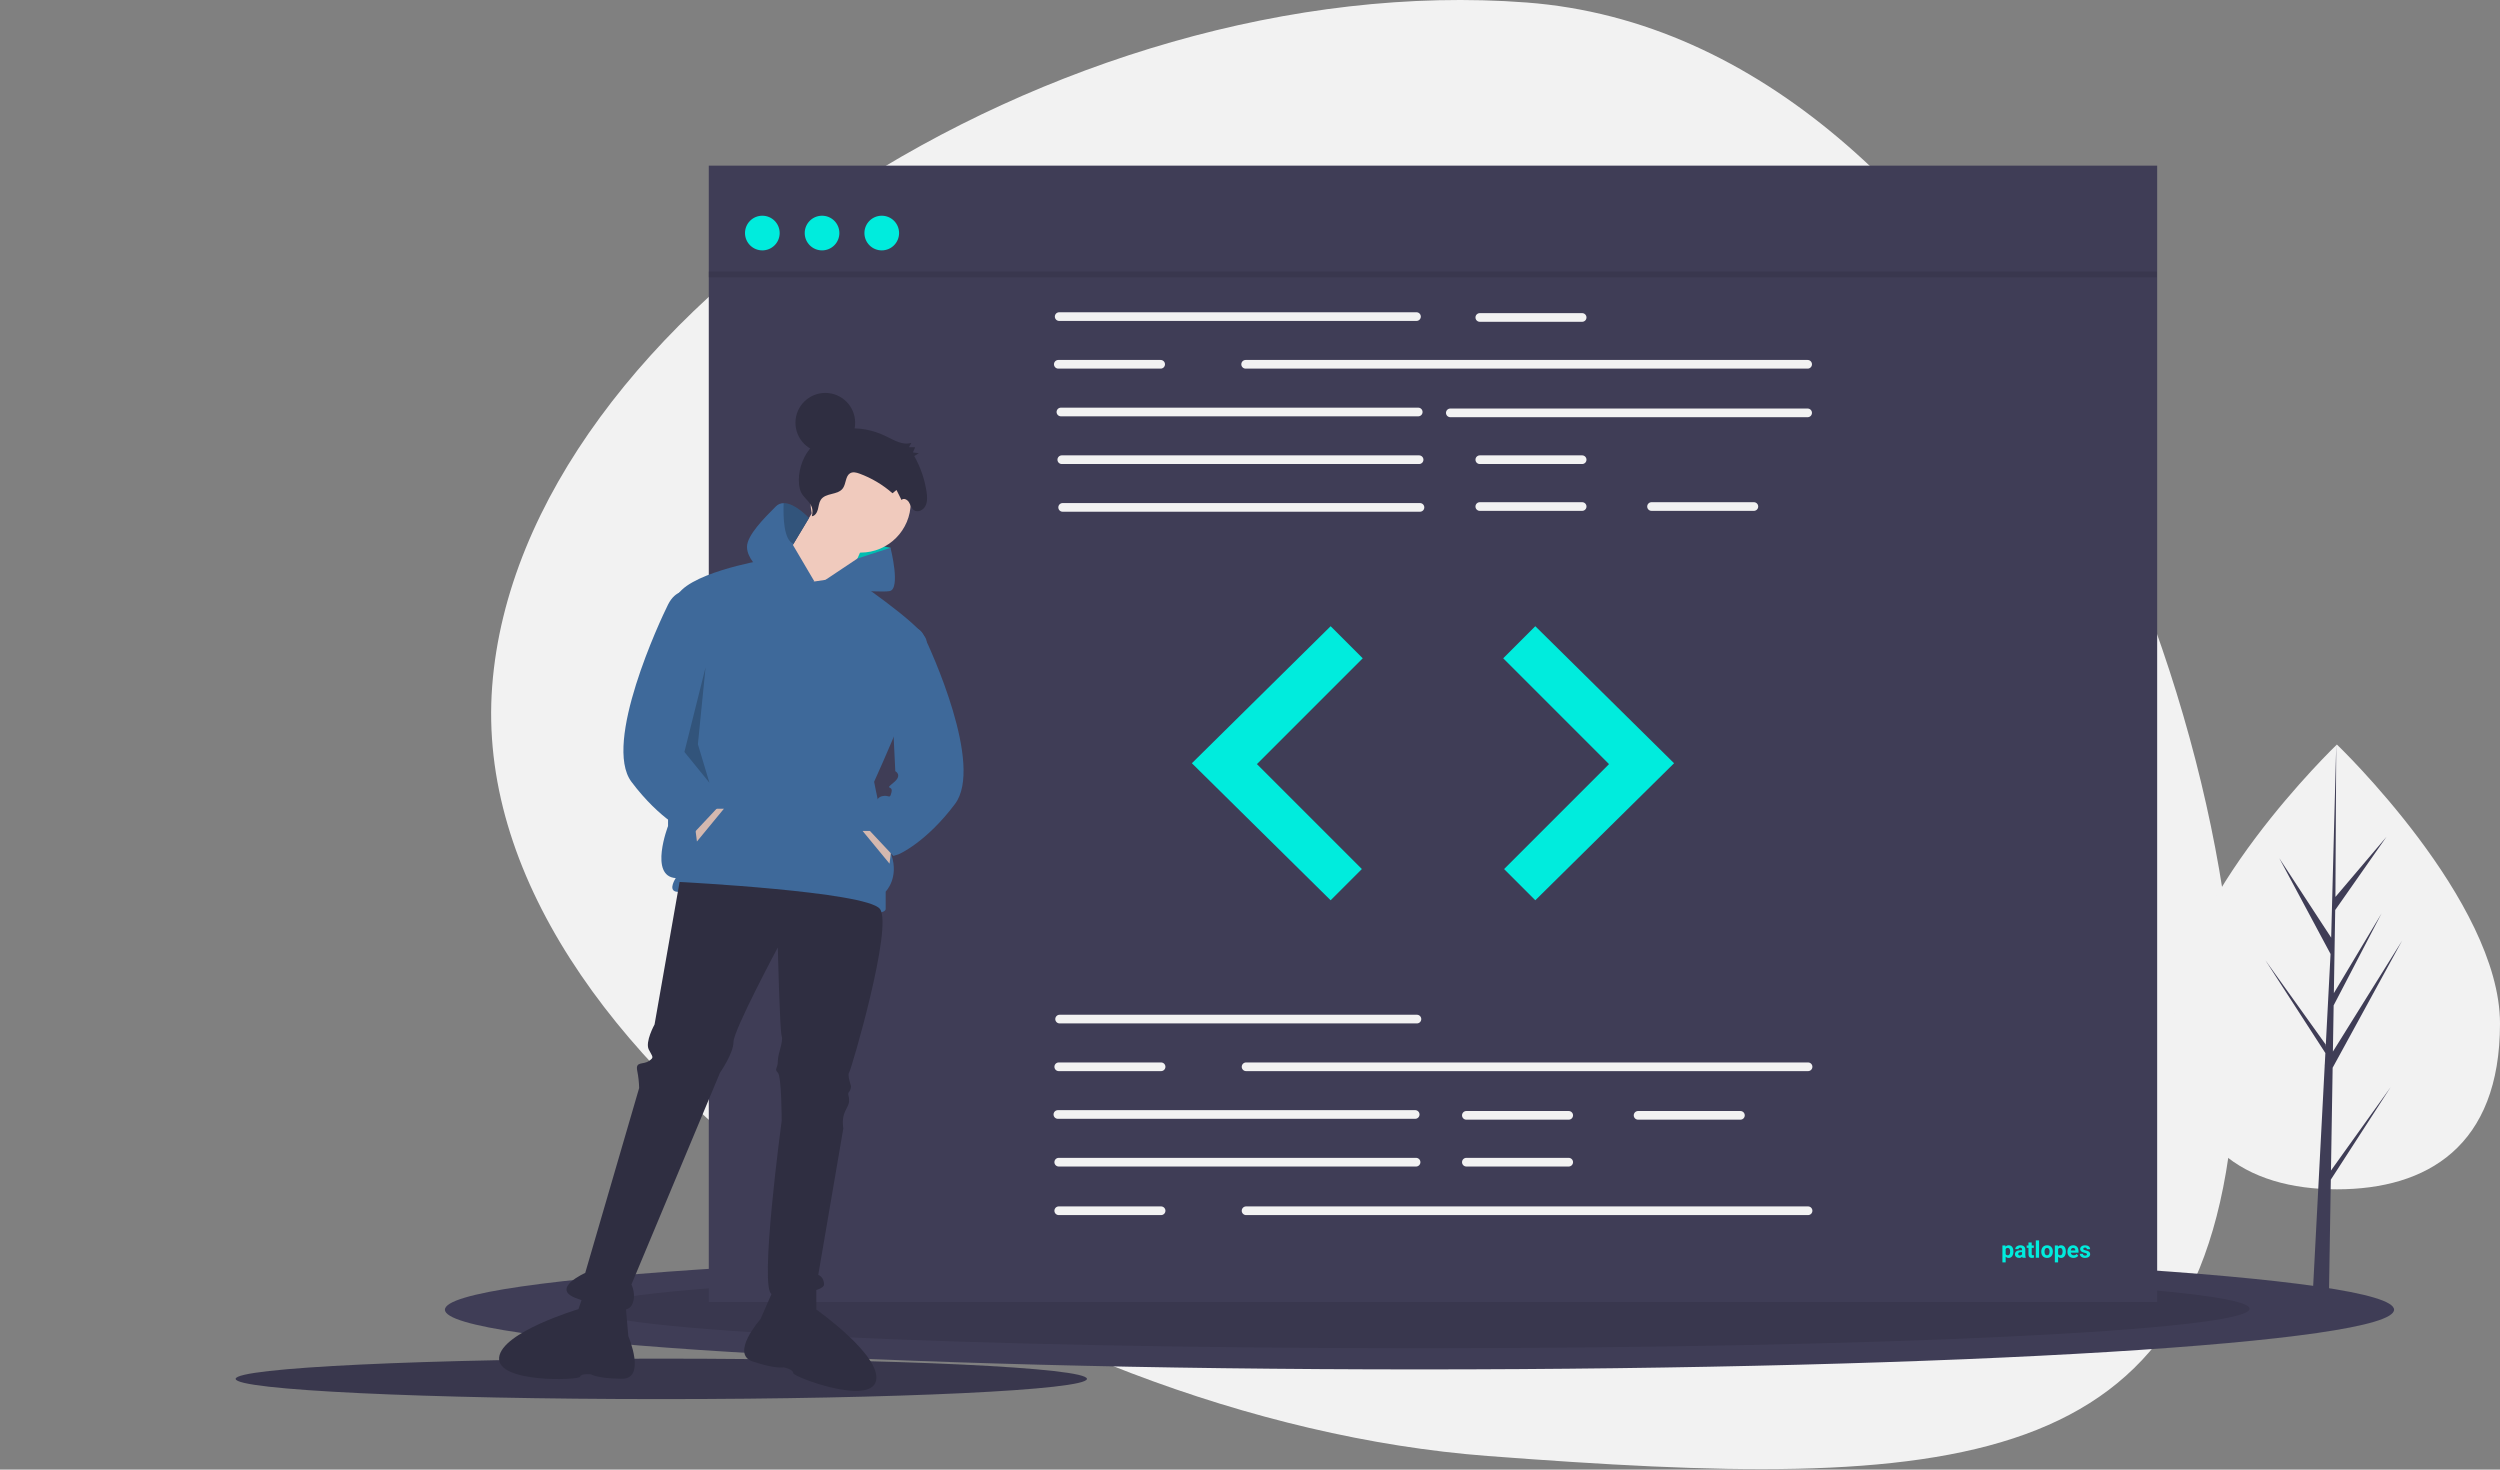 <svg width="1298" height="763" viewBox="0 0 1298 763" fill="none" xmlns="http://www.w3.org/2000/svg">
<rect x="0" y="0" width="1298" height="763" fill="#808080" stroke="none"/>
<path d="M772.293 755.938C529.895 737.491 240.823 549.672 255.54 356.281C270.257 162.889 550.226 -17.142 792.625 1.305C1035.02 19.752 1174.56 381.167 1159.84 574.558C1145.12 767.949 1014.69 774.384 772.293 755.938Z" fill="#F2F2F2"/>
<path d="M737 711C1016.46 711 1243 697.121 1243 680C1243 662.879 1016.46 649 737 649C457.544 649 231 662.879 231 680C231 697.121 457.544 711 737 711Z" fill="#3F3D56"/>
<path opacity="0.1" d="M737 700C975.035 700 1168 690.822 1168 679.5C1168 668.178 975.035 659 737 659C498.965 659 306 668.178 306 679.5C306 690.822 498.965 700 737 700Z" fill="black"/>
<path d="M1120 86H368V676H1120V86Z" fill="#3F3D56"/>
<path d="M735.445 166.629H549.927C549.631 166.63 549.338 166.572 549.064 166.459C548.79 166.346 548.541 166.18 548.332 165.971C548.122 165.762 547.956 165.514 547.843 165.24C547.729 164.967 547.671 164.674 547.671 164.378C547.671 164.082 547.729 163.788 547.843 163.515C547.956 163.242 548.122 162.993 548.332 162.784C548.541 162.575 548.79 162.409 549.064 162.296C549.338 162.183 549.631 162.126 549.927 162.126H735.445C736.041 162.127 736.612 162.365 737.034 162.787C737.455 163.209 737.691 163.781 737.691 164.378C737.691 164.974 737.455 165.546 737.034 165.968C736.612 166.39 736.041 166.628 735.445 166.629V166.629Z" fill="#F2F2F2"/>
<path d="M938.523 191.395H646.738C646.141 191.395 645.569 191.158 645.146 190.735C644.724 190.313 644.487 189.741 644.487 189.143C644.487 188.546 644.724 187.974 645.146 187.551C645.569 187.129 646.141 186.892 646.738 186.892H938.523C938.819 186.892 939.112 186.95 939.385 187.063C939.658 187.176 939.906 187.342 940.115 187.551C940.325 187.76 940.49 188.009 940.604 188.282C940.717 188.555 940.775 188.848 940.775 189.143C940.775 189.439 940.717 189.732 940.604 190.005C940.49 190.278 940.325 190.526 940.115 190.735C939.906 190.944 939.658 191.11 939.385 191.223C939.112 191.337 938.819 191.395 938.523 191.395V191.395Z" fill="#F2F2F2"/>
<path d="M736.345 216.161H550.827C550.23 216.161 549.658 215.923 549.235 215.501C548.813 215.079 548.576 214.506 548.576 213.909C548.576 213.312 548.813 212.739 549.235 212.317C549.658 211.895 550.23 211.658 550.827 211.658H736.345C736.942 211.658 737.515 211.895 737.937 212.317C738.359 212.739 738.597 213.312 738.597 213.909C738.597 214.506 738.359 215.079 737.937 215.501C737.515 215.923 736.942 216.161 736.345 216.161V216.161Z" fill="#F2F2F2"/>
<path d="M938.523 216.611H753.006C752.409 216.611 751.836 216.374 751.414 215.951C750.991 215.529 750.754 214.957 750.754 214.359C750.754 213.762 750.991 213.19 751.414 212.767C751.836 212.345 752.409 212.108 753.006 212.108H938.523C939.12 212.108 939.693 212.345 940.115 212.767C940.538 213.19 940.775 213.762 940.775 214.359C940.775 214.957 940.538 215.529 940.115 215.951C939.693 216.374 939.12 216.611 938.523 216.611V216.611Z" fill="#F2F2F2"/>
<path d="M736.795 240.926H551.278C550.681 240.926 550.108 240.689 549.686 240.267C549.264 239.845 549.026 239.272 549.026 238.675C549.026 238.078 549.264 237.505 549.686 237.083C550.108 236.661 550.681 236.423 551.278 236.423H736.795C737.393 236.423 737.965 236.661 738.387 237.083C738.81 237.505 739.047 238.078 739.047 238.675C739.047 239.272 738.81 239.845 738.387 240.267C737.965 240.689 737.393 240.926 736.795 240.926V240.926Z" fill="#F2F2F2"/>
<path d="M737.246 265.692H551.728C551.131 265.692 550.558 265.455 550.136 265.033C549.714 264.61 549.477 264.038 549.477 263.441C549.477 262.844 549.714 262.271 550.136 261.849C550.558 261.426 551.131 261.189 551.728 261.189H737.246C737.843 261.189 738.416 261.426 738.838 261.849C739.26 262.271 739.497 262.844 739.497 263.441C739.497 264.038 739.26 264.61 738.838 265.033C738.416 265.455 737.843 265.692 737.246 265.692V265.692Z" fill="#F2F2F2"/>
<path d="M821.449 167.079H768.315C767.718 167.079 767.146 166.842 766.723 166.42C766.301 165.998 766.064 165.425 766.064 164.828C766.064 164.231 766.301 163.658 766.723 163.236C767.146 162.814 767.718 162.577 768.315 162.577H821.449C822.046 162.577 822.619 162.814 823.041 163.236C823.463 163.658 823.701 164.231 823.701 164.828C823.701 165.425 823.463 165.998 823.041 166.42C822.619 166.842 822.046 167.079 821.449 167.079V167.079Z" fill="#F2F2F2"/>
<path d="M821.449 240.926H768.315C767.718 240.926 767.146 240.689 766.723 240.267C766.301 239.845 766.064 239.272 766.064 238.675C766.064 238.078 766.301 237.505 766.723 237.083C767.146 236.661 767.718 236.423 768.315 236.423H821.449C822.046 236.423 822.619 236.661 823.041 237.083C823.463 237.505 823.701 238.078 823.701 238.675C823.701 239.272 823.463 239.845 823.041 240.267C822.619 240.689 822.046 240.926 821.449 240.926V240.926Z" fill="#F2F2F2"/>
<path d="M821.449 265.242H768.315C768.019 265.242 767.726 265.185 767.452 265.072C767.179 264.959 766.93 264.793 766.72 264.584C766.511 264.375 766.345 264.126 766.231 263.853C766.118 263.58 766.059 263.286 766.059 262.99C766.059 262.694 766.118 262.401 766.231 262.128C766.345 261.854 766.511 261.606 766.72 261.397C766.93 261.188 767.179 261.022 767.452 260.909C767.726 260.796 768.019 260.738 768.315 260.739H821.449C821.745 260.738 822.038 260.796 822.312 260.909C822.586 261.022 822.835 261.188 823.044 261.397C823.254 261.606 823.42 261.854 823.533 262.128C823.647 262.401 823.705 262.694 823.705 262.99C823.705 263.286 823.647 263.58 823.533 263.853C823.42 264.126 823.254 264.375 823.044 264.584C822.835 264.793 822.586 264.959 822.312 265.072C822.038 265.185 821.745 265.242 821.449 265.242V265.242Z" fill="#F2F2F2"/>
<path d="M910.606 265.242H857.472C856.876 265.24 856.304 265.003 855.883 264.581C855.462 264.159 855.225 263.587 855.225 262.99C855.225 262.394 855.462 261.822 855.883 261.4C856.304 260.978 856.876 260.74 857.472 260.739H910.606C910.902 260.738 911.195 260.796 911.469 260.909C911.742 261.022 911.991 261.188 912.201 261.397C912.41 261.606 912.577 261.854 912.69 262.128C912.803 262.401 912.862 262.694 912.862 262.99C912.862 263.286 912.803 263.58 912.69 263.853C912.577 264.126 912.41 264.375 912.201 264.584C911.991 264.793 911.742 264.959 911.469 265.072C911.195 265.185 910.902 265.242 910.606 265.242V265.242Z" fill="#F2F2F2"/>
<path d="M602.61 191.395H549.477C548.879 191.395 548.307 191.158 547.885 190.735C547.462 190.313 547.225 189.741 547.225 189.143C547.225 188.546 547.462 187.974 547.885 187.551C548.307 187.129 548.879 186.892 549.477 186.892H602.61C603.207 186.892 603.78 187.129 604.202 187.551C604.625 187.974 604.862 188.546 604.862 189.143C604.862 189.741 604.625 190.313 604.202 190.735C603.78 191.158 603.207 191.395 602.61 191.395V191.395Z" fill="#F2F2F2"/>
<path d="M735.67 531.361H550.152C549.555 531.361 548.982 531.123 548.56 530.701C548.138 530.279 547.901 529.706 547.901 529.109C547.901 528.512 548.138 527.939 548.56 527.517C548.982 527.095 549.555 526.858 550.152 526.858H735.67C736.267 526.858 736.84 527.095 737.262 527.517C737.684 527.939 737.921 528.512 737.921 529.109C737.921 529.706 737.684 530.279 737.262 530.701C736.84 531.123 736.267 531.361 735.67 531.361Z" fill="#F2F2F2"/>
<path d="M734.769 580.892H549.251C548.654 580.892 548.082 580.655 547.659 580.233C547.237 579.81 547 579.238 547 578.641C547 578.043 547.237 577.471 547.659 577.049C548.082 576.626 548.654 576.389 549.251 576.389H734.769C735.366 576.389 735.939 576.626 736.361 577.049C736.783 577.471 737.021 578.043 737.021 578.641C737.021 579.238 736.783 579.81 736.361 580.233C735.939 580.655 735.366 580.892 734.769 580.892Z" fill="#F2F2F2"/>
<path d="M735.219 605.658H549.702C549.406 605.658 549.112 605.6 548.839 605.488C548.565 605.375 548.316 605.209 548.107 605C547.897 604.791 547.731 604.542 547.617 604.269C547.504 603.995 547.446 603.702 547.446 603.406C547.446 603.11 547.504 602.817 547.617 602.544C547.731 602.27 547.897 602.022 548.107 601.813C548.316 601.603 548.565 601.438 548.839 601.325C549.112 601.212 549.406 601.154 549.702 601.155H735.219C735.516 601.154 735.809 601.212 736.082 601.325C736.356 601.438 736.605 601.603 736.814 601.813C737.024 602.022 737.19 602.27 737.304 602.544C737.417 602.817 737.476 603.11 737.476 603.406C737.476 603.702 737.417 603.995 737.304 604.269C737.19 604.542 737.024 604.791 736.814 605C736.605 605.209 736.356 605.375 736.082 605.488C735.809 605.6 735.516 605.658 735.219 605.658V605.658Z" fill="#F2F2F2"/>
<path d="M814.47 581.342H761.336C760.739 581.342 760.166 581.105 759.744 580.683C759.322 580.261 759.085 579.688 759.085 579.091C759.085 578.494 759.322 577.921 759.744 577.499C760.166 577.077 760.739 576.839 761.336 576.839H814.47C815.067 576.839 815.639 577.077 816.062 577.499C816.484 577.921 816.721 578.494 816.721 579.091C816.721 579.688 816.484 580.261 816.062 580.683C815.639 581.105 815.067 581.342 814.47 581.342Z" fill="#F2F2F2"/>
<path d="M814.47 605.658H761.336C760.739 605.658 760.166 605.42 759.744 604.998C759.322 604.576 759.085 604.003 759.085 603.406C759.085 602.809 759.322 602.236 759.744 601.814C760.166 601.392 760.739 601.155 761.336 601.155H814.47C815.067 601.155 815.639 601.392 816.062 601.814C816.484 602.236 816.721 602.809 816.721 603.406C816.721 604.003 816.484 604.576 816.062 604.998C815.639 605.42 815.067 605.658 814.47 605.658V605.658Z" fill="#F2F2F2"/>
<path d="M903.626 581.342H850.493C849.895 581.342 849.323 581.105 848.901 580.683C848.478 580.261 848.241 579.688 848.241 579.091C848.241 578.494 848.478 577.921 848.901 577.499C849.323 577.077 849.895 576.839 850.493 576.839H903.626C904.223 576.839 904.796 577.077 905.218 577.499C905.64 577.921 905.878 578.494 905.878 579.091C905.878 579.688 905.64 580.261 905.218 580.683C904.796 581.105 904.223 581.342 903.626 581.342V581.342Z" fill="#F2F2F2"/>
<path d="M938.749 556.126H646.963C646.366 556.126 645.794 555.889 645.371 555.467C644.949 555.045 644.712 554.472 644.712 553.875C644.712 553.278 644.949 552.705 645.371 552.283C645.794 551.861 646.366 551.623 646.963 551.623H938.749C939.346 551.623 939.918 551.861 940.341 552.283C940.763 552.705 941 553.278 941 553.875C941 554.472 940.763 555.045 940.341 555.467C939.918 555.889 939.346 556.126 938.749 556.126V556.126Z" fill="#F2F2F2"/>
<path d="M602.835 556.126H549.702C549.105 556.126 548.532 555.889 548.11 555.467C547.687 555.045 547.45 554.472 547.45 553.875C547.45 553.278 547.687 552.705 548.11 552.283C548.532 551.861 549.105 551.623 549.702 551.623H602.835C603.433 551.623 604.005 551.861 604.427 552.283C604.85 552.705 605.087 553.278 605.087 553.875C605.087 554.472 604.85 555.045 604.427 555.467C604.005 555.889 603.433 556.126 602.835 556.126V556.126Z" fill="#F2F2F2"/>
<path d="M938.749 630.874H646.963C646.667 630.874 646.374 630.817 646.1 630.704C645.827 630.591 645.578 630.425 645.368 630.216C645.159 630.007 644.993 629.758 644.879 629.485C644.766 629.212 644.707 628.918 644.707 628.622C644.707 628.326 644.766 628.033 644.879 627.76C644.993 627.486 645.159 627.238 645.368 627.029C645.578 626.82 645.827 626.654 646.1 626.541C646.374 626.428 646.667 626.37 646.963 626.371H938.749C939.346 626.371 939.918 626.608 940.341 627.03C940.763 627.453 941 628.025 941 628.622C941 629.219 940.763 629.792 940.341 630.214C939.918 630.637 939.346 630.874 938.749 630.874V630.874Z" fill="#F2F2F2"/>
<path d="M602.835 630.874H549.702C549.406 630.874 549.112 630.817 548.839 630.704C548.565 630.591 548.316 630.425 548.107 630.216C547.897 630.007 547.731 629.758 547.617 629.485C547.504 629.212 547.446 628.918 547.446 628.622C547.446 628.326 547.504 628.033 547.617 627.76C547.731 627.486 547.897 627.238 548.107 627.029C548.316 626.82 548.565 626.654 548.839 626.541C549.112 626.428 549.406 626.37 549.702 626.371H602.835C603.131 626.37 603.425 626.428 603.698 626.541C603.972 626.654 604.221 626.82 604.431 627.029C604.64 627.238 604.806 627.486 604.92 627.76C605.033 628.033 605.092 628.326 605.092 628.622C605.092 628.918 605.033 629.212 604.92 629.485C604.806 629.758 604.64 630.007 604.431 630.216C604.221 630.425 603.972 630.591 603.698 630.704C603.425 630.817 603.131 630.874 602.835 630.874Z" fill="#F2F2F2"/>
<path d="M690.866 325.13L618.82 396.275L690.866 467.42L707.076 451.21L652.592 396.725L707.526 341.79L690.866 325.13Z" fill="#00ECDD"/>
<path d="M797.133 325.13L869.179 396.275L797.133 467.42L780.923 451.21L835.408 396.725L780.473 341.79L797.133 325.13Z" fill="#00ECDD"/>
<path d="M395.806 130C400.777 130 404.806 125.971 404.806 121C404.806 116.029 400.777 112 395.806 112C390.836 112 386.806 116.029 386.806 121C386.806 125.971 390.836 130 395.806 130Z" fill="#00ECDD"/>
<path d="M426.806 130C431.777 130 435.806 125.971 435.806 121C435.806 116.029 431.777 112 426.806 112C421.836 112 417.806 116.029 417.806 121C417.806 125.971 421.836 130 426.806 130Z" fill="#00ECDD"/>
<path d="M457.806 130C462.777 130 466.806 125.971 466.806 121C466.806 116.029 462.777 112 457.806 112C452.836 112 448.806 116.029 448.806 121C448.806 125.971 452.836 130 457.806 130Z" fill="#00ECDD"/>
<path opacity="0.1" d="M1119.81 141H367.806V144H1119.81V141Z" fill="black"/>
<path d="M1298 531.454C1298 595.225 1260.09 617.491 1213.32 617.491C1166.56 617.491 1128.65 595.225 1128.65 531.454C1128.65 467.682 1213.32 386.556 1213.32 386.556C1213.32 386.556 1298 467.682 1298 531.454Z" fill="#F2F2F2"/>
<path d="M1210.24 607.736L1211.11 554.365L1247.2 488.338L1211.24 545.993L1211.63 521.995L1236.51 474.226L1211.74 515.645L1212.44 472.484L1239.07 434.453L1212.55 465.697L1212.98 386.556L1210.23 491.325L1210.46 487.003L1183.38 445.552L1210.02 495.3L1207.5 543.503L1207.43 542.223L1176.21 498.602L1207.33 546.743L1207.02 552.771L1206.96 552.862L1206.98 553.357L1200.58 675.653H1209.14L1210.16 612.485L1241.21 564.461L1210.24 607.736Z" fill="#3F3D56"/>
<g clip-path="url(#clip0)">
<path d="M343.344 726.41C465.399 726.41 564.344 721.709 564.344 715.91C564.344 710.111 465.399 705.41 343.344 705.41C221.289 705.41 122.344 710.111 122.344 715.91C122.344 721.709 221.289 726.41 343.344 726.41Z" fill="#39374D"/>
<path d="M458.344 291.41L462.344 284.41L442.344 280.41L440.344 290.41L443.344 298.41L458.344 291.41Z" fill="#00ECDD"/>
<path opacity="0.2" d="M458.344 291.41L462.344 284.41L442.344 280.41L440.344 290.41L443.344 298.41L458.344 291.41Z" fill="black"/>
<path d="M446.844 286.91C461.203 286.91 472.844 275.269 472.844 260.91C472.844 246.55 461.203 234.91 446.844 234.91C432.485 234.91 420.844 246.55 420.844 260.91C420.844 275.269 432.485 286.91 446.844 286.91Z" fill="#F0CABD"/>
<path d="M424.844 260.91L403.844 295.91L434.844 313.91L450.844 276.91L424.844 260.91Z" fill="#F0CABD"/>
<path d="M422.844 301.91L395.844 290.91C395.844 290.91 354.844 297.91 350.844 310.91C346.844 323.91 346.844 428.91 346.844 428.91C346.844 428.91 336.844 454.91 350.844 455.91C350.844 455.91 346.844 461.91 350.844 462.91C354.844 463.91 395.844 462.91 411.844 467.91C427.844 472.91 459.844 476.91 459.844 471.91V462.91C459.844 462.91 466.844 455.91 462.844 443.91C458.844 431.91 453.844 405.91 453.844 405.91C453.844 405.91 483.844 339.91 480.844 331.91C477.844 323.91 441.217 299.172 441.217 299.172L422.844 301.91Z" fill="#3E699A"/>
<path d="M360.844 428.91L361.844 436.91L375.844 419.91H370.844L360.844 428.91Z" fill="#D4B8AF"/>
<path d="M422.844 301.91L393.844 294.91C393.844 294.91 387.844 289.91 387.844 283.91C387.844 277.91 396.844 268.91 402.844 262.91C403.366 262.374 403.992 261.95 404.683 261.663C405.374 261.376 406.116 261.232 406.864 261.239C412.804 261.189 420.004 268.98 420.004 268.98L412.014 282.31L411.654 282.899L422.844 301.91Z" fill="#3E699A"/>
<path d="M445.197 289.968L462.344 284.41C462.344 284.41 467.844 305.91 461.844 306.91C455.844 307.91 422.844 304.91 422.844 304.91L445.197 289.968Z" fill="#3E699A"/>
<path d="M352.844 457.91L339.844 531.91C339.844 531.91 334.844 540.91 336.844 544.91C338.844 548.91 339.844 548.91 336.844 550.91C333.844 552.91 329.844 550.91 330.844 555.91C331.443 558.874 331.778 561.886 331.844 564.91L303.844 660.91C303.844 660.91 285.844 668.91 298.844 673.91C311.844 678.91 324.844 682.91 327.844 677.91C330.844 672.91 327.844 666.91 327.844 666.91L373.844 556.91C373.844 556.91 380.844 546.91 380.844 540.91C380.844 534.91 403.844 491.91 403.844 491.91C403.844 491.91 404.844 534.91 405.844 537.91C406.844 540.91 403.844 546.91 403.844 550.91C403.844 554.91 401.844 554.91 403.844 556.91C405.844 558.91 405.844 581.91 405.844 581.91C405.844 581.91 393.844 670.91 400.844 671.91C407.844 672.91 427.844 670.91 427.844 666.91C427.844 662.91 424.844 661.91 424.844 661.91L437.844 585.91C437.844 585.91 436.844 580.91 438.844 576.91C440.844 572.91 440.844 572.91 440.844 570.91C440.844 568.91 439.844 567.91 440.844 566.91C441.497 566.046 441.849 564.992 441.844 563.91C441.844 563.91 439.844 557.91 440.844 556.91C441.844 555.91 463.844 480.91 456.844 471.91C449.844 462.91 352.844 457.91 352.844 457.91Z" fill="#2F2E41"/>
<path d="M401.844 668.91L394.844 684.91C394.844 684.91 378.844 702.91 390.844 706.91C402.844 710.91 406.844 709.91 406.844 709.91C406.844 709.91 411.844 710.91 411.844 712.91C411.844 714.91 451.844 729.91 454.844 716.91C457.844 703.91 423.844 679.91 423.844 679.91V667.91L401.844 668.91Z" fill="#2F2E41"/>
<path d="M324.709 676.316L326.223 693.714C326.223 693.714 335.625 715.886 322.976 715.838C310.327 715.789 306.857 713.562 306.857 713.562C306.857 713.562 301.8 712.91 301.16 714.805C300.52 716.7 257.824 718.117 259.14 704.84C260.456 691.564 300.347 679.701 300.347 679.701L304.185 668.331L324.709 676.316Z" fill="#2F2E41"/>
<path d="M421.52 268.027C423.126 267.919 424.197 266.169 424.641 264.503C425.086 262.838 425.199 261.013 426.106 259.582C428.592 255.66 435.056 257.244 437.681 253.429C439.296 251.082 438.958 247.261 441.288 245.768C442.76 244.826 444.636 245.311 446.258 245.904C452.543 248.217 458.346 251.673 463.374 256.097L465.462 254.397L468.07 259.612C469.081 258.392 471.032 259.338 471.88 260.693C472.729 262.049 473.14 263.781 474.35 264.769C476.279 266.343 479.292 265.01 480.46 262.728C481.628 260.445 481.435 257.656 481.03 255.086C480.022 248.65 477.872 242.445 474.682 236.764L477.068 235.333L473.983 234.892L475.164 232.213L471.932 232.176L473.208 229.886C468.864 231.377 464.374 228.646 460.225 226.61C453.284 223.205 445.477 221.571 437.941 222.836C434.08 223.463 430.391 224.887 427.111 227.018C423.83 229.149 421.03 231.94 418.887 235.213C415.601 240.379 413.704 247.88 415.347 254.067C416.84 259.69 423.358 260.565 421.52 268.027Z" fill="#2F2E41"/>
<path d="M356.844 306.91C356.844 306.91 350.844 305.91 346.844 313.91C342.844 321.91 312.844 385.91 327.844 405.91C342.844 425.91 356.844 431.91 356.844 431.91L359.844 432.91L374.844 416.91L369.844 409.91C369.844 409.91 369.844 402.91 365.844 401.91C361.844 400.91 361.844 403.91 360.844 399.91C359.844 395.91 364.844 398.91 359.844 394.91C354.844 390.91 358.844 388.91 358.844 388.91L356.844 306.91Z" fill="#3E699A"/>
<path d="M462.844 440.41L461.844 448.41L447.844 431.41H452.844L462.844 440.41Z" fill="#D4B8AF"/>
<path d="M461.344 328.41C461.344 328.41 475.344 321.41 479.344 329.41C483.344 337.41 510.844 397.41 495.844 417.41C480.844 437.41 466.844 443.41 466.844 443.41L463.844 444.41L448.844 428.41L453.844 421.41C453.844 421.41 453.844 414.41 457.844 413.41C461.844 412.41 461.844 415.41 462.844 411.41C463.844 407.41 458.844 410.41 463.844 406.41C468.844 402.41 464.844 400.41 464.844 400.41L461.344 328.41Z" fill="#3E699A"/>
<path opacity="0.2" d="M366.344 346.41L355.344 390.41L368.344 406.41L362.344 386.41L366.344 346.41Z" fill="black"/>
<path opacity="0.2" d="M420.004 268.98L412.014 282.31C406.994 280.57 406.574 268.92 406.864 261.239C412.804 261.19 420.004 268.98 420.004 268.98Z" fill="black"/>
<circle cx="428.5" cy="219.5" r="15.5" fill="#2F2E41"/>
</g>
<path d="M1045.36 649.889C1045.36 650.865 1045.13 651.648 1044.69 652.238C1044.25 652.824 1043.65 653.117 1042.9 653.117C1042.26 653.117 1041.74 652.895 1041.34 652.449V655.438H1039.65V646.66H1041.22L1041.28 647.281C1041.69 646.789 1042.22 646.543 1042.88 646.543C1043.67 646.543 1044.27 646.832 1044.71 647.41C1045.14 647.988 1045.36 648.785 1045.36 649.801V649.889ZM1043.66 649.766C1043.66 649.176 1043.56 648.721 1043.35 648.4C1043.14 648.08 1042.84 647.92 1042.44 647.92C1041.91 647.92 1041.54 648.123 1041.34 648.529V651.125C1041.55 651.543 1041.92 651.752 1042.45 651.752C1043.26 651.752 1043.66 651.09 1043.66 649.766ZM1050.09 653C1050.01 652.848 1049.95 652.658 1049.92 652.432C1049.51 652.889 1048.97 653.117 1048.32 653.117C1047.7 653.117 1047.18 652.938 1046.77 652.578C1046.36 652.219 1046.16 651.766 1046.16 651.219C1046.16 650.547 1046.41 650.031 1046.9 649.672C1047.4 649.312 1048.12 649.131 1049.07 649.127H1049.85V648.764C1049.85 648.471 1049.77 648.236 1049.62 648.061C1049.47 647.885 1049.23 647.797 1048.91 647.797C1048.62 647.797 1048.4 647.865 1048.23 648.002C1048.07 648.139 1047.99 648.326 1047.99 648.564H1046.3C1046.3 648.197 1046.41 647.857 1046.64 647.545C1046.87 647.232 1047.19 646.988 1047.6 646.812C1048.02 646.633 1048.48 646.543 1049 646.543C1049.78 646.543 1050.4 646.74 1050.85 647.135C1051.31 647.525 1051.54 648.076 1051.54 648.787V651.535C1051.55 652.137 1051.63 652.592 1051.8 652.9V653H1050.09ZM1048.69 651.822C1048.94 651.822 1049.17 651.768 1049.38 651.658C1049.59 651.545 1049.74 651.395 1049.85 651.207V650.117H1049.21C1048.37 650.117 1047.91 650.41 1047.86 650.996L1047.85 651.096C1047.85 651.307 1047.93 651.48 1048.08 651.617C1048.22 651.754 1048.43 651.822 1048.69 651.822ZM1054.87 645.102V646.66H1055.96V647.902H1054.87V651.066C1054.87 651.301 1054.92 651.469 1055.01 651.57C1055.1 651.672 1055.27 651.723 1055.52 651.723C1055.71 651.723 1055.88 651.709 1056.02 651.682V652.965C1055.69 653.066 1055.35 653.117 1055 653.117C1053.81 653.117 1053.2 652.518 1053.18 651.318V647.902H1052.25V646.66H1053.18V645.102H1054.87ZM1058.69 653H1056.99V644H1058.69V653ZM1059.82 649.771C1059.82 649.143 1059.95 648.582 1060.19 648.09C1060.43 647.598 1060.78 647.217 1061.23 646.947C1061.69 646.678 1062.22 646.543 1062.82 646.543C1063.67 646.543 1064.37 646.805 1064.91 647.328C1065.45 647.852 1065.76 648.562 1065.82 649.461L1065.83 649.895C1065.83 650.867 1065.56 651.648 1065.02 652.238C1064.47 652.824 1063.74 653.117 1062.83 653.117C1061.92 653.117 1061.19 652.824 1060.64 652.238C1060.1 651.652 1059.82 650.855 1059.82 649.848V649.771ZM1061.52 649.895C1061.52 650.496 1061.63 650.957 1061.86 651.277C1062.08 651.594 1062.41 651.752 1062.83 651.752C1063.24 651.752 1063.56 651.596 1063.79 651.283C1064.02 650.967 1064.14 650.463 1064.14 649.771C1064.14 649.182 1064.02 648.725 1063.79 648.4C1063.56 648.076 1063.24 647.914 1062.82 647.914C1062.4 647.914 1062.08 648.076 1061.86 648.4C1061.63 648.721 1061.52 649.219 1061.52 649.895ZM1072.58 649.889C1072.58 650.865 1072.36 651.648 1071.91 652.238C1071.47 652.824 1070.87 653.117 1070.12 653.117C1069.48 653.117 1068.96 652.895 1068.57 652.449V655.438H1066.87V646.66H1068.44L1068.5 647.281C1068.91 646.789 1069.45 646.543 1070.11 646.543C1070.89 646.543 1071.5 646.832 1071.93 647.41C1072.36 647.988 1072.58 648.785 1072.58 649.801V649.889ZM1070.89 649.766C1070.89 649.176 1070.78 648.721 1070.57 648.4C1070.36 648.08 1070.06 647.92 1069.66 647.92C1069.13 647.92 1068.77 648.123 1068.57 648.529V651.125C1068.77 651.543 1069.14 651.752 1069.67 651.752C1070.48 651.752 1070.89 651.09 1070.89 649.766ZM1076.55 653.117C1075.62 653.117 1074.87 652.832 1074.28 652.262C1073.7 651.691 1073.41 650.932 1073.41 649.982V649.818C1073.41 649.182 1073.53 648.613 1073.78 648.113C1074.02 647.609 1074.37 647.223 1074.82 646.953C1075.27 646.68 1075.79 646.543 1076.37 646.543C1077.23 646.543 1077.91 646.816 1078.41 647.363C1078.91 647.91 1079.16 648.686 1079.16 649.689V650.381H1075.12C1075.18 650.795 1075.34 651.127 1075.62 651.377C1075.89 651.627 1076.24 651.752 1076.66 651.752C1077.32 651.752 1077.83 651.516 1078.19 651.043L1079.03 651.975C1078.77 652.334 1078.43 652.615 1077.99 652.818C1077.56 653.018 1077.08 653.117 1076.55 653.117ZM1076.36 647.914C1076.02 647.914 1075.75 648.027 1075.54 648.254C1075.33 648.48 1075.2 648.805 1075.14 649.227H1077.5V649.092C1077.49 648.717 1077.39 648.428 1077.19 648.225C1077 648.018 1076.72 647.914 1076.36 647.914ZM1083.56 651.248C1083.56 651.041 1083.46 650.879 1083.25 650.762C1083.05 650.641 1082.72 650.533 1082.27 650.439C1080.76 650.123 1080 649.482 1080 648.518C1080 647.955 1080.24 647.486 1080.7 647.111C1081.17 646.732 1081.78 646.543 1082.54 646.543C1083.34 646.543 1083.98 646.732 1084.46 647.111C1084.95 647.49 1085.19 647.982 1085.19 648.588H1083.5C1083.5 648.346 1083.42 648.146 1083.26 647.99C1083.11 647.83 1082.86 647.75 1082.53 647.75C1082.24 647.75 1082.02 647.814 1081.87 647.943C1081.71 648.072 1081.63 648.236 1081.63 648.436C1081.63 648.623 1081.72 648.775 1081.9 648.893C1082.08 649.006 1082.38 649.105 1082.8 649.191C1083.22 649.273 1083.58 649.367 1083.87 649.473C1084.76 649.801 1085.21 650.369 1085.21 651.178C1085.21 651.756 1084.96 652.225 1084.46 652.584C1083.97 652.939 1083.33 653.117 1082.54 653.117C1082.01 653.117 1081.54 653.023 1081.12 652.836C1080.71 652.645 1080.39 652.385 1080.16 652.057C1079.92 651.725 1079.8 651.367 1079.8 650.984H1081.41C1081.43 651.285 1081.54 651.516 1081.74 651.676C1081.95 651.836 1082.23 651.916 1082.58 651.916C1082.9 651.916 1083.14 651.855 1083.31 651.734C1083.48 651.609 1083.56 651.447 1083.56 651.248Z" fill="#00ECDD"/>
<defs>
<clipPath id="clip0">
<rect width="921.72" height="653.41" fill="white" transform="translate(0 73)"/>
</clipPath>
</defs>
</svg>
